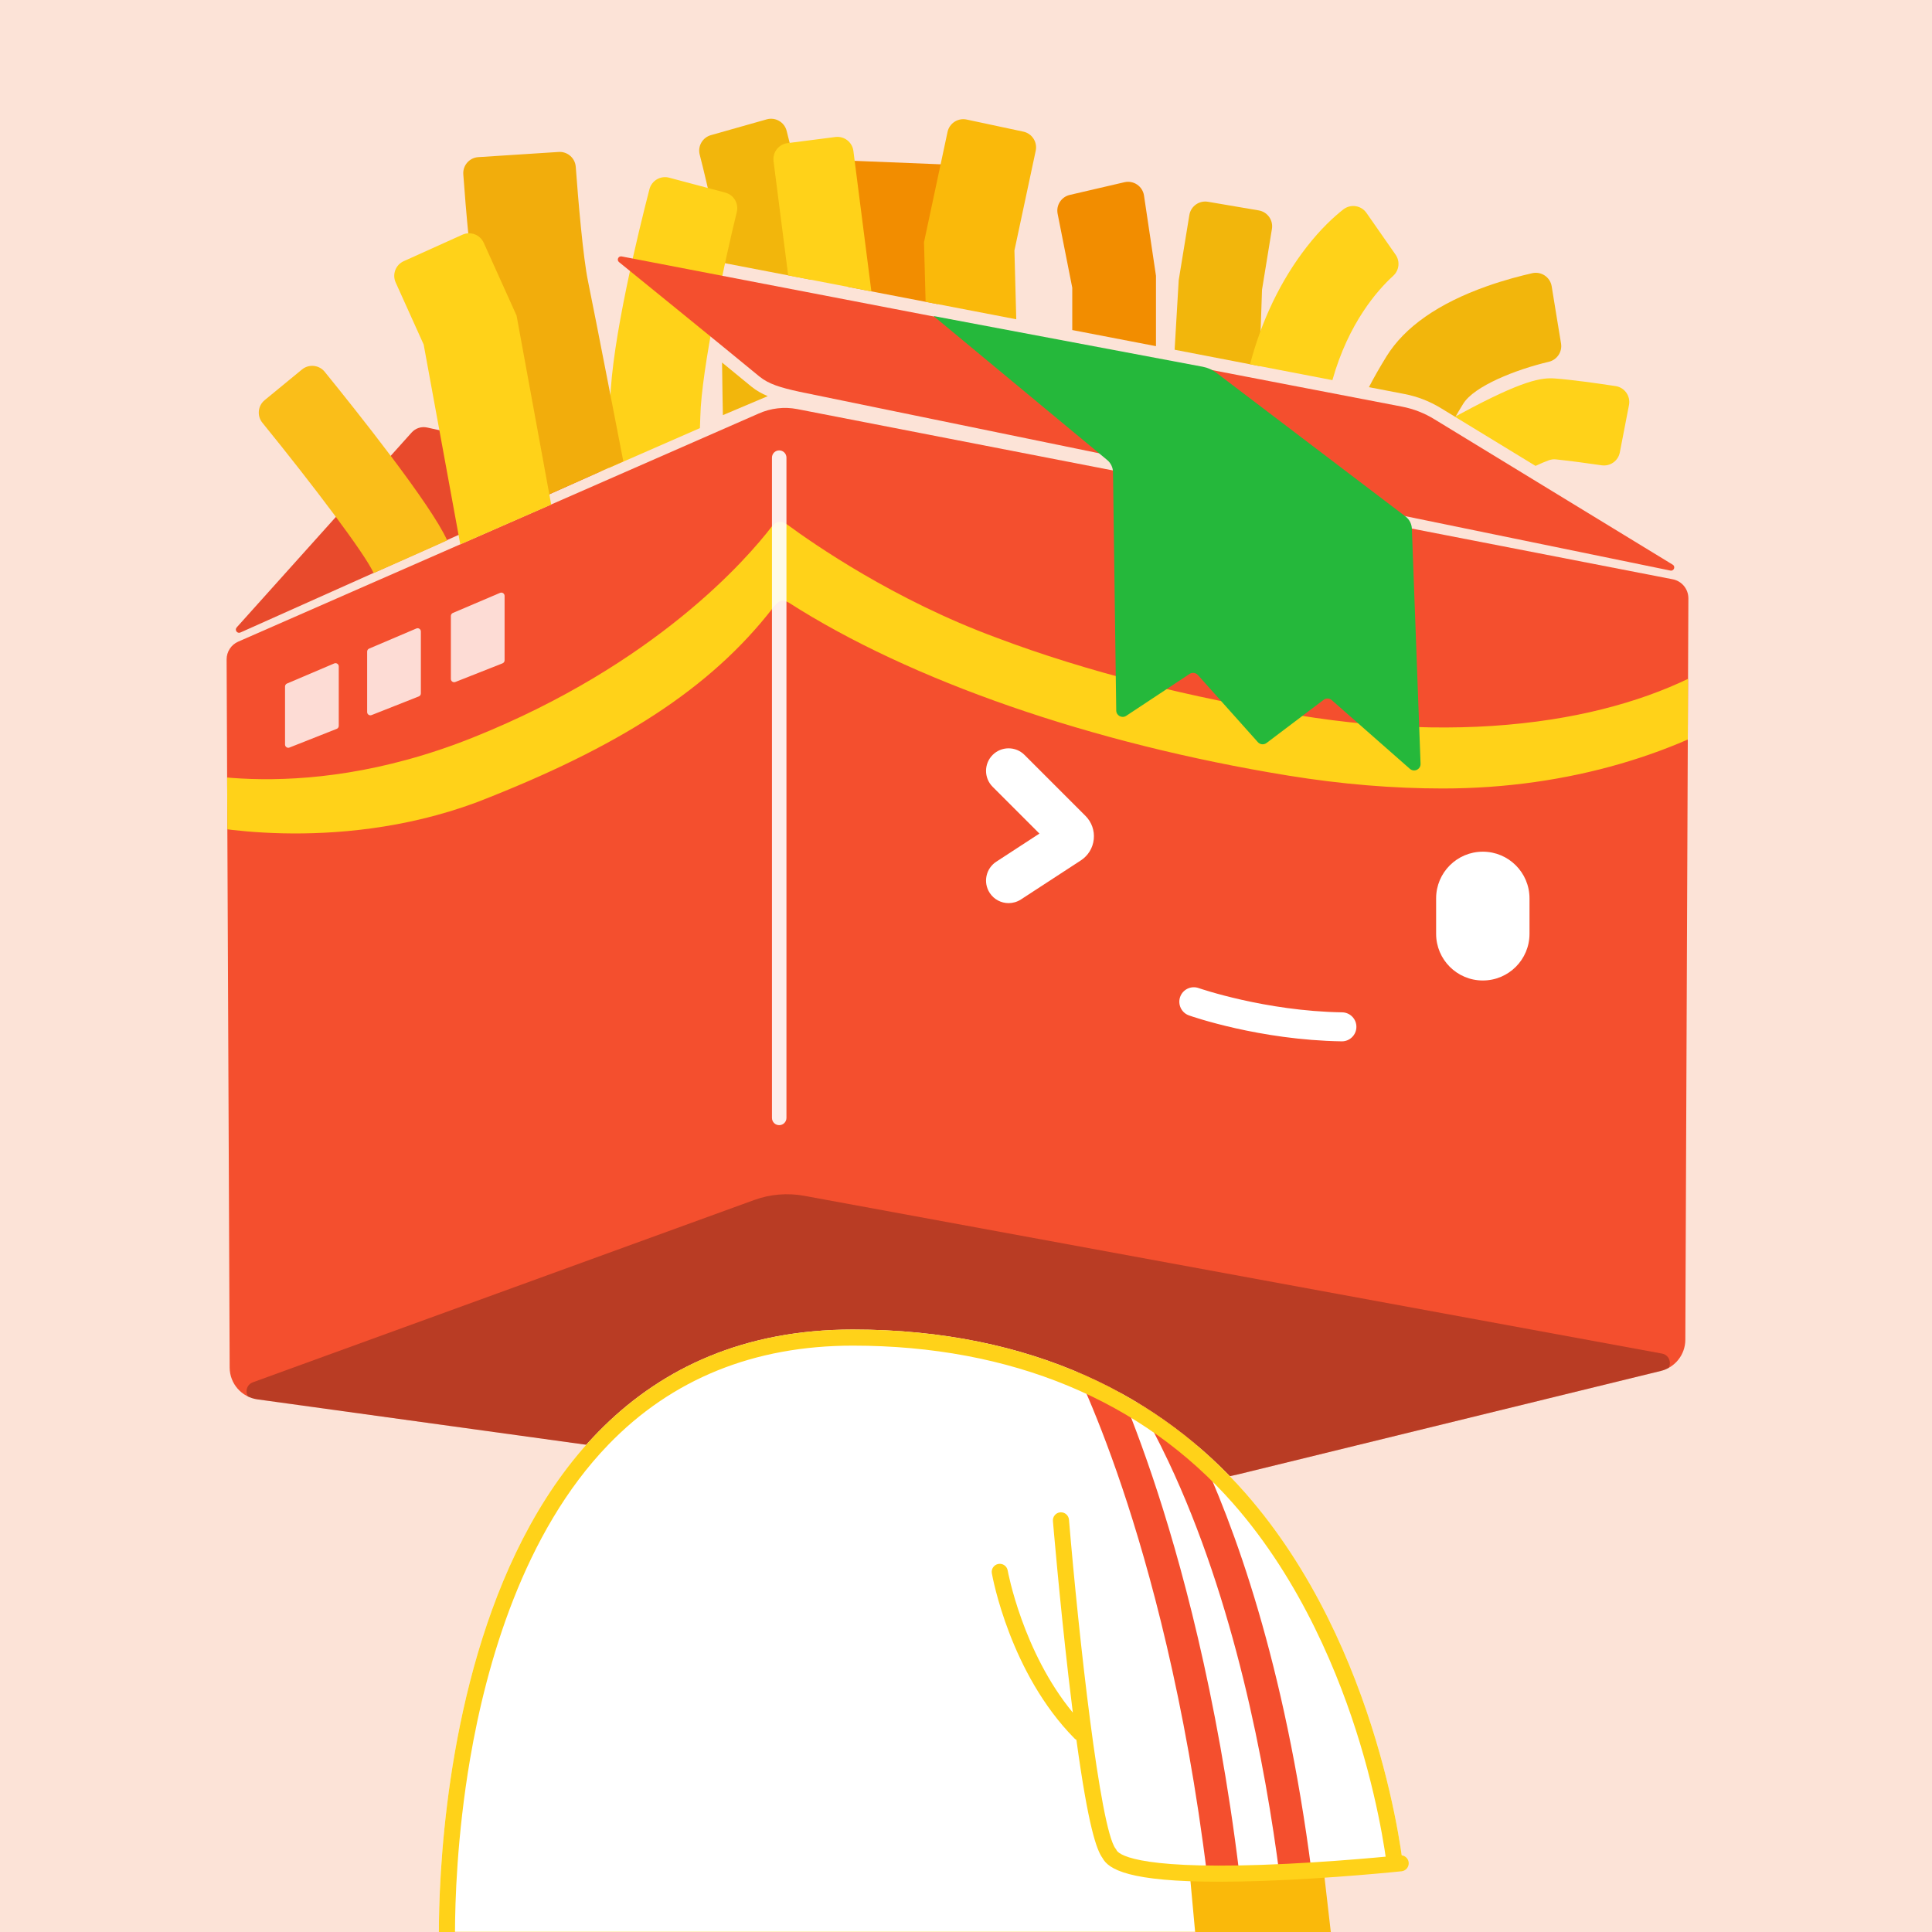 <svg xml:space="preserve" style="enable-background:new 0 0 1200 1200;" viewBox="0 0 1200 1200" y="0px" x="0px" xmlns:xlink="http://www.w3.org/1999/xlink" xmlns="http://www.w3.org/2000/svg" id="大薯" version="1.1">
<style type="text/css">
	.st0{fill:#FCE3D7;}
	.st1{clip-path:url(#SVGID_2_);}
	.st2{fill:#F28D00;}
	.st3{fill:#F2B60C;}
	.st4{fill:#FAB90A;}
	.st5{fill:#FFD219;}
	.st6{clip-path:url(#SVGID_4_);fill:#F44F2E;}
	.st7{clip-path:url(#SVGID_4_);}
	.st8{fill:#FFFFFF;}
	.st9{clip-path:url(#SVGID_4_);fill:#FFFFFF;}
	.st10{opacity:0.27;clip-path:url(#SVGID_4_);fill:#1D0B09;}
	.st11{opacity:0.8;clip-path:url(#SVGID_4_);}
	.st12{fill-rule:evenodd;clip-rule:evenodd;fill:#FFFFFF;}
	.st13{clip-path:url(#SVGID_4_);fill:#FFD219;}
	.st14{opacity:0.9;clip-path:url(#SVGID_4_);fill:#FFFFFF;}
	.st15{fill:#F44F2E;}
	.st16{fill:#E84A2C;}
	.st17{fill:#F2AD0C;}
	.st18{fill:#FABE19;}
	.st19{fill:#25B83B;}
	.st20{clip-path:url(#SVGID_6_);fill:#FFFFFF;}
	.st21{clip-path:url(#SVGID_6_);fill:#F44F2E;}
	.st22{clip-path:url(#SVGID_6_);fill:#FFD219;}
</style>
<rect height="1200" width="1200" class="st0"></rect>
<g>
	<defs>
		<rect height="1200" width="1200" id="SVGID_1_"></rect>
	</defs>
	<clipPath id="SVGID_2_">
		<use style="overflow:visible;" xlink:href="#SVGID_1_"></use>
	</clipPath>
	<g class="st1" id="head_7_">
		<polygon points="582.47,188.92 585.98,102.13 530.02,99.87 526.86,178.22" class="st2"></polygon>
		<g>
			<path d="M447.15,152.95c0.11,1.18,0.23,4.79,0.36,10l56.35,10.85c-0.3-12.53-0.65-23.02-1-26.58
				c-0.93-9.33-8.46-43.45-14.27-65.97c-1.4-5.44-7-8.64-12.4-7.11l-34.63,9.8c-5.22,1.48-8.32,6.85-6.96,12.11
				C440.48,118.78,446.39,147.56,447.15,152.95z" class="st3"></path>
			<path d="M466.77,240.17l-0.05-0.04l-0.05-0.04c-4.49-3.71-10.88-8.95-18.19-14.92c0.21,15.46,0.39,28.44,0.52,32.67
				l27.88-11.8C473.09,244.49,469.83,242.63,466.77,240.17z" class="st3"></path>
		</g>
		<path d="M872.31,244.72c8.21,1.58,15.96,4.62,23.06,9.03l8.58,5.23c1.41-2.47,3.02-5.19,4.86-8.17
			c6.82-11.05,32.67-21.26,53.16-26.09c5.13-1.21,8.47-6.16,7.62-11.36l-2.98-18.12l-2.83-17.4c-0.92-5.69-6.45-9.42-12.07-8.15
			c-7.15,1.62-17.29,4.24-28.16,8.08c-30.11,10.66-51.1,25.33-62.4,43.63c-4.21,6.83-7.83,13.18-10.88,19.08L872.31,244.72z" class="st3"></path>
		<path d="M631.22,198.31l-1.14-42.72l13.22-61.96c1.15-5.4-2.29-10.71-7.69-11.87l-35.21-7.51
			c-5.4-1.15-10.71,2.29-11.87,7.69l-14.61,68.48l0.99,37.05L631.22,198.31z" class="st4"></path>
		<path d="M489.55,171.04l51.68,9.95l-11.17-87.24c-0.7-5.48-5.71-9.35-11.19-8.65l-29.76,3.81
			c-5.48,0.7-9.35,5.71-8.65,11.19L489.55,171.04z" class="st5"></path>
		<path d="M666,178.71V205l52,10.01v-43.72l-7.44-49.84c-0.86-5.77-6.47-9.59-12.15-8.27l-33.95,7.89
			c-5.25,1.22-8.59,6.39-7.55,11.68L666,178.71z" class="st2"></path>
		<path d="M782.26,227.39l1.6-47.42l6.16-37.81c0.88-5.42-2.77-10.55-8.19-11.47l-31.55-5.37
			c-5.47-0.93-10.65,2.77-11.55,8.24l-6.61,40.46l-2.54,43.21L782.26,227.39z" class="st3"></path>
		<path d="M827.58,236.11c10-35.52,27.96-55.85,37.77-64.79c3.72-3.39,4.36-9,1.48-13.12l-18.06-25.91
			c-3.28-4.77-9.89-5.76-14.44-2.19c-5.86,4.6-14.04,12.07-22.88,23.48c-15.97,20.61-27.86,45.41-35.03,72.68L827.58,236.11z" class="st5"></path>
		<path d="M953.74,289.37c3.21-1.48,6-2.67,8.21-3.47c1.44-0.52,2.97-0.72,4.49-0.56c7.94,0.84,19.56,2.35,28.35,3.66
			c5.3,0.79,10.29-2.73,11.31-7.99l5.69-29.42c1.08-5.57-2.69-10.93-8.3-11.78c-10.86-1.66-27.57-4.01-37.71-4.73
			c-8.11-0.58-19.33,0.65-58.93,22.07c-1.05,0.57-2.1,1.14-3.14,1.71L953.74,289.37z" class="st5"></path>
		<g>
			<defs>
				<path d="M768.99,915.76l262.55-64.24c8.92-2.18,15.21-10.16,15.25-19.34l1.89-460.54
					c0.02-5.76-4.05-10.73-9.71-11.83L495.21,254.1c-8.12-1.58-16.53-0.6-24.07,2.8L147.94,398.54c-4.38,1.92-7.2,6.26-7.18,11.04
					l1.89,439.86c0.04,9.96,7.4,18.36,17.26,19.73l209.23,28.89l361.67,26L768.99,915.76z" id="SVGID_3_"></path>
			</defs>
			<clipPath id="SVGID_4_">
				<use style="overflow:visible;" xlink:href="#SVGID_3_"></use>
			</clipPath>
			<path d="M758.99,924.76l285.82-66.74c2.08-0.52,3.92-12.22,3.92-12.22V360.7L495.21,253.1
				c-8.12-1.58-16.53-0.6-24.07,2.8l-330.41,144.8v475.1l230.42,28.27L758.99,924.76z" class="st6"></path>
			<g class="st7">
				<path d="M833.5,643.79c-0.03,0-0.06,0-0.1,0c-50.54-0.8-92.16-15.31-93.9-15.93c-3.12-1.1-4.76-4.53-3.66-7.66
					c1.1-3.12,4.53-4.76,7.66-3.66c0.53,0.19,41.67,14.48,90.1,15.24c3.31,0.05,5.96,2.78,5.9,6.09
					C839.45,641.17,836.77,643.79,833.5,643.79z" class="st8"></path>
				<path d="M833.5,646.79l-0.19,0c-50.97-0.8-93.05-15.47-94.81-16.1c-4.68-1.65-7.14-6.81-5.49-11.49
					c1.65-4.68,6.8-7.14,11.48-5.49c0.4,0.14,41.37,14.32,89.14,15.07c2.4,0.04,4.65,1.01,6.32,2.74s2.57,4,2.53,6.41
					C842.42,642.82,838.39,646.79,833.5,646.79z" class="st8"></path>
			</g>
			<path d="M921,609c-16.02,0-29-12.98-29-29v-22c0-16.02,12.98-29,29-29s29,12.98,29,29v22
				C950,596.02,937.02,609,921,609z" class="st9"></path>
			<path d="M626.46,560.95c-4.57,0-9.06-2.24-11.74-6.36c-4.22-6.48-2.39-15.15,4.08-19.37l26.8-17.47l-29.05-29.05
				c-5.47-5.47-5.47-14.33,0-19.8c5.47-5.47,14.33-5.47,19.8,0l37.86,37.86c3.83,3.83,5.71,9.12,5.15,14.51
				c-0.56,5.39-3.49,10.18-8.02,13.14l-37.23,24.27C631.73,560.21,629.08,560.95,626.46,560.95z" class="st9"></path>
			<path d="M382.87,901.77L158.3,870.14c-6.19-0.87-7.09-9.44-1.21-11.58l311.26-113.18
				c10.01-3.66,20.81-4.56,31.29-2.62l532.63,97.97c6.21,1.14,6.67,9.86,0.62,11.65l-29.21,8.64l-265.85,65.24L382.87,901.77z" class="st10"></path>
			<g class="st11">
				<path d="M280.04,382.58v39.12c0,1.43,1.44,2.41,2.78,1.89l29.31-11.58c0.77-0.31,1.28-1.05,1.28-1.89v-40.01
					c0-1.46-1.49-2.44-2.83-1.87l-29.31,12.48C280.53,381.04,280.04,381.77,280.04,382.58z" class="st12"></path>
				<path d="M230.8,444.15l29.33-11.59c0.77-0.3,1.28-1.05,1.28-1.88v-38.45c0-1.45-1.48-2.42-2.81-1.86l-29.33,12.49
					c-0.74,0.32-1.23,1.05-1.23,1.86v37.56C228.04,443.7,229.48,444.68,230.8,444.15z" class="st12"></path>
				<path d="M179.79,464.31l29.35-11.6c0.77-0.3,1.27-1.04,1.27-1.87v-36.92c0-1.44-1.47-2.41-2.8-1.85l-29.35,12.49
					c-0.74,0.32-1.22,1.04-1.22,1.85v36.02C177.04,463.86,178.47,464.84,179.79,464.31z" class="st12"></path>
			</g>
			<path d="M1072.69,408.02c-28.41,18.72-66.08,32.15-108.93,38.82c-47.94,7.46-100.83,6.6-157.21-2.57
				c-66.24-10.77-131.22-26.83-187.91-48.31c-63.22-23.3-113.38-58.13-129.67-70.14c-3.67-2.7-6.96-2.23-9.73,1.39
				c-14.98,19.51-71.79,85.45-185.76,130.99c-111.51,44.56-191.51,17.83-191.51,17.83L122,512c0,0,84.66,19.41,173.81-13.57
				c88.54-34.3,145.42-70.71,184.25-120.85c3.5-4.69,5.93-5.58,9.97-3.21c75.24,48.22,187.65,87.44,310.1,107.36
				c33.01,5.37,65.21,8.01,96.02,8.01c78.78,0,148.38-22.27,198.55-55.33L1072.69,408.02z" class="st13"></path>
			<path d="M483.98,698.86c-2.49,0-4.5-2.01-4.5-4.5V284.25c0-2.49,2.01-4.5,4.5-4.5s4.5,2.01,4.5,4.5v410.11
				C488.48,696.84,486.46,698.86,483.98,698.86z" class="st14"></path>
		</g>
		<path d="M378.21,290.64l0.8-41.3c0.88-37.64,17.79-106.32,24.37-131.81c1.39-5.37,6.89-8.59,12.25-7.16l34.87,9.27
			c5.27,1.4,8.44,6.75,7.14,12.05c-7.78,31.63-21.97,97.83-22.65,126.95l-0.26,7.27L378.21,290.64z" class="st5"></path>
		<g>
			<path d="M1037.5,354.39c2.2,0.45,3.36-2.5,1.44-3.67l-147.76-90.16c-6.25-3.89-13.15-6.6-20.38-7.99l-484.68-93.3
				c-2.08-0.4-3.27,2.28-1.59,3.56c0,0,65.47,53.1,87.25,71.1c5.76,4.62,12.78,6.77,24.87,9.42
				C584.34,261.36,966.88,339.9,1037.5,354.39z" class="st15"></path>
		</g>
		<path d="M149.32,392.86c-1.97,0.88-3.75-1.55-2.31-3.16L255.7,268.62c2.41-2.68,6.08-3.86,9.6-3.08l107.02,23.68
			c1.81,0.49,2.01,2.99,0.29,3.76L149.32,392.86z" class="st16"></path>
		<path d="M318.5,310.92c-0.17-0.98-16.95-98.66-21.77-121.79c-4.24-20.36-7.56-61.41-8.97-80.84
			c-0.4-5.54,3.79-10.34,9.33-10.69l49.9-3.22c5.48-0.35,10.22,3.77,10.62,9.24c1.52,20.76,4.55,56.35,7.65,71.23
			c3.66,17.55,21.9,111.73,21.9,111.73L321,316L318.5,310.92z" class="st17"></path>
		<path d="M285.89,338.12L263.15,214l-17.39-38.55c-2.27-5.03-0.03-10.96,5-13.23l36.46-16.44
			c5.03-2.27,10.96-0.03,13.23,5L320.85,196l21.51,117.41L285.89,338.12z" class="st5"></path>
		<path d="M232.07,355.97c-5.04-11.6-37.97-55.09-69.1-93.39c-3.47-4.27-2.84-10.54,1.41-14.04l23.18-19.04
			c4.28-3.52,10.61-2.88,14.11,1.42c19.36,23.83,66.16,82.5,76.07,104.71C277.81,335.76,232.07,355.97,232.07,355.97z" class="st18"></path>
		<path d="M579.86,196.31l107.92,89.48c2.24,1.9,3.53,4.69,3.53,7.63l2,147.85c0,3.19,3.55,5.09,6.21,3.34l39.32-26
			c1.66-1.1,3.87-0.81,5.19,0.67l37.24,41.68c1.39,1.55,3.73,1.78,5.4,0.53l35.46-26.81c1.52-1.15,3.63-1.07,5.05,0.19l48.51,42.66
			c2.65,2.33,6.79,0.34,6.64-3.18l-5.4-146.03c-0.13-2.92-1.52-5.64-3.83-7.44l-117.61-89.34c-2.47-1.88-5.35-3.15-8.4-3.73
			L579.86,196.31z" class="st19"></path>
	</g>
	<g class="st1" id="body_7_">
		<polygon points="737.73,1159.86 742.72,1209.87 827.72,1209.87 821.73,1157.86" class="st4"></polygon>
		<g>
			<defs>
				<path d="M738.72,1160.86l4.5,49.01h-470.5c0,0-14.15-384.08,257-384.08c112.29,0,191.89,42.5,243.72,101.46
					c84.79,96.46,98.28,233.6,98.28,233.6h-149L738.72,1160.86z" id="SVGID_5_"></path>
			</defs>
			<clipPath id="SVGID_6_">
				<use style="overflow:visible;" xlink:href="#SVGID_5_"></use>
			</clipPath>
			<path d="M738.72,1160.86l4.5,49.01h-470.5c0,0-14.15-384.08,257-384.08c112.29,0,191.89,42.5,243.72,101.46
				c84.79,96.46,98.28,233.6,98.28,233.6L738.72,1160.86z" class="st20"></path>
			<path d="M794.88,1165.7c-8.97-69.91-28.26-171.42-69.2-258.04c-24.44-51.71-45.31-73.82-45.52-74.04l14.4-13.88
				c0.92,0.95,22.79,23.89,48.55,78.01c23.45,49.26,54.91,135.28,71.6,265.4L794.88,1165.7z" class="st21"></path>
			<path d="M749.87,1165.63c-13.32-109.37-36.07-191.69-52.82-241.49c-18.15-53.96-33.34-82.43-33.49-82.71l17.6-9.49
				c0.64,1.19,15.96,29.82,34.62,85.17c17.12,50.79,40.37,134.72,53.94,246.11L749.87,1165.63z" class="st21"></path>
			<path d="M743.22,1219.87H263.09l-0.35-9.63c-0.08-2.18-1.84-54.26,9.46-120.67c6.65-39.11,16.49-75.01,29.24-106.7
				c16.09-39.98,36.9-73.39,61.86-99.28c43.35-44.98,99.35-67.79,166.43-67.79c131.46,0,209.18,57.02,251.23,104.86
				c44.99,51.18,69.97,113.46,83,156.69c14.09,46.74,17.58,81.1,17.72,82.54l-19.9,1.96c-0.03-0.33-3.5-34.21-17.1-79.17
				c-12.46-41.2-36.24-100.46-78.74-148.81c-56.39-64.15-138.07-98.07-236.21-98.07c-61.42,0-112.55,20.73-151.99,61.63
				c-52.66,54.61-75.7,136.22-85.76,195.07c-8.23,48.17-9.34,89.4-9.37,107.38h460.62V1219.87z" class="st22"></path>
		</g>
		<path d="M874.95,1156.8c-0.29-2.75-2.75-4.72-5.5-4.45c-0.42,0.04-42.71,4.49-85.83,5.95
			c-80.24,2.73-89.17-7.16-90.14-9.16l-0.23-0.48l-0.33-0.42c-9.67-12.39-22.89-131.91-28.96-204.34c-0.23-2.75-2.66-4.79-5.4-4.57
			c-2.75,0.23-4.8,2.65-4.57,5.4c0.04,0.47,4.02,47.85,9.69,96.84c0.92,7.94,1.81,15.31,2.67,22.16
			c-31.14-37.71-40.34-87.63-40.46-88.29c-0.48-2.72-3.07-4.54-5.79-4.05c-2.72,0.48-4.53,3.07-4.05,5.79
			c0.44,2.52,11.36,62.15,51.37,102.64c0.35,0.35,0.75,0.62,1.16,0.85c7.46,54.64,12.65,68.44,16.14,73.29
			c3.84,7.17,16.48,14.82,72.47,14.81c8.02,0,16.92-0.16,26.82-0.49c43.47-1.48,86.07-5.96,86.5-6
			C873.25,1162.01,875.24,1159.55,874.95,1156.8z" class="st5"></path>
	</g>
</g>
</svg>
